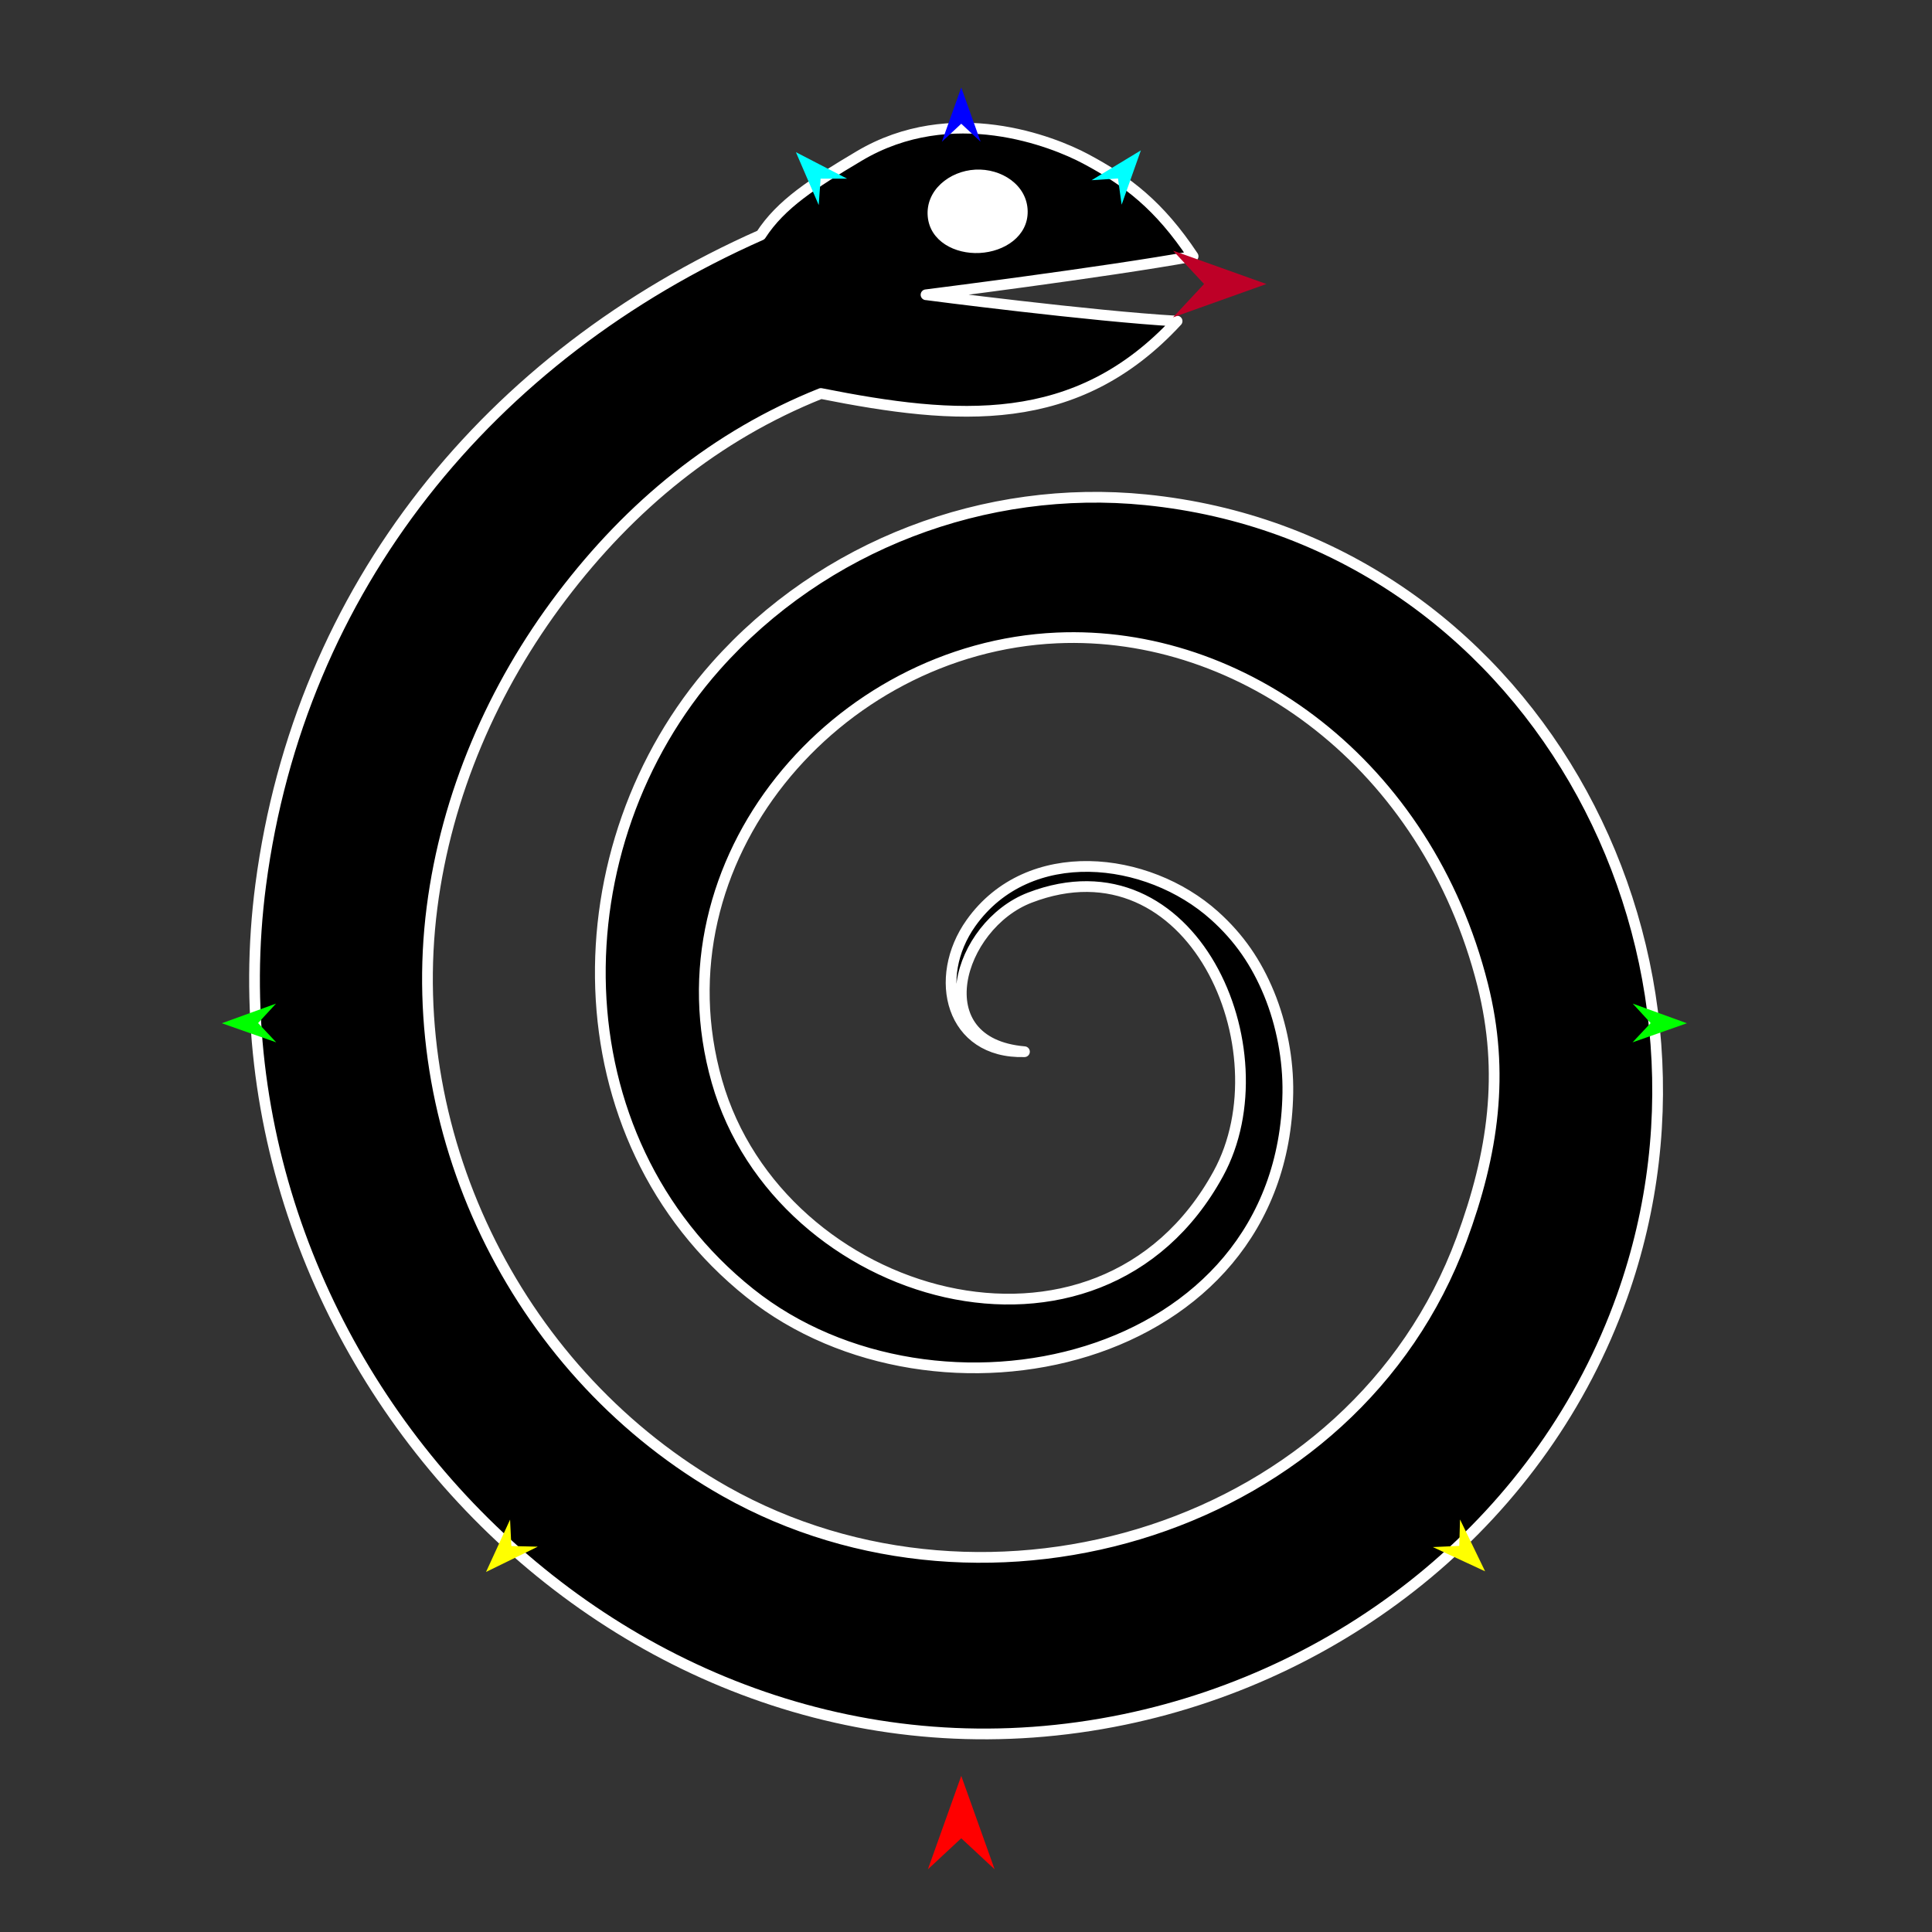 <?xml version="1.0" encoding="utf-8"?>
<!-- Generator: Moho 12.5 build 22414 -->
<!DOCTYPE svg PUBLIC "-//W3C//DTD SVG 1.1//EN" "http://www.w3.org/Graphics/SVG/1.1/DTD/svg11.dtd">
<svg version="1.1" id="Frame_0" xmlns="http://www.w3.org/2000/svg" xmlns:xlink="http://www.w3.org/1999/xlink" width="720px" height="720px">
<rect width="100%" height="100%" fill="#333333" stroke="none"/>
<g id="snake_spiral">
<g id="snake_spiral">
<path fill="#000000" fill-rule="evenodd" stroke="#ffffff" stroke-width="4" stroke-linecap="round" stroke-linejoin="round" d="M 552.580 367.149 C 560.785 399.754 556.568 429.715 544.649 461.929 C 504.583 570.222 368.293 611.109 270.297 555.846 C 194.068 512.857 149.897 424.784 160.999 338.207 C 166.394 296.137 183.739 256.026 209.289 222.320 C 235.074 188.304 266.751 162.328 305.923 146.647 C 356.852 156.748 401.090 160.354 438.665 119.672 C 407.160 117.901 345.108 109.850 345.099 109.849 C 345.109 109.847 411.651 101.500 444.632 95.516 C 432.006 76.508 420.025 67.424 404.495 59.156 C 392.525 52.783 354.729 37.588 320.170 58.149 C 302.907 68.419 291.055 76.010 283.549 87.595 C 182.345 132.416 111.681 219.061 97.162 329.738 C 73.453 510.484 236.091 678.748 418.987 640.791 C 502.851 623.387 575.309 565.111 604.487 483.177 C 651.571 350.965 568.837 200.556 427.056 186.260 C 367.202 180.225 306.735 203.168 266.718 248.309 C 207.668 314.919 207.124 424.209 279.502 481.924 C 348.851 537.224 478.223 509.010 479.939 407.329 C 480.147 395.021 477.639 381.708 472.945 370.317 C 468.218 358.845 461.847 349.502 452.605 341.211 C 427.650 318.823 383.309 313.854 361.861 343.977 C 347.331 364.385 354.233 392.728 381.784 391.941 C 344.032 388.763 356.931 344.827 383.787 334.526 C 444.254 311.333 479.215 391.234 454.055 437.353 C 409.470 519.082 290.521 484.877 267.177 403.032 C 243.682 320.661 311.519 241.415 393.836 237.740 C 462.921 234.656 531.883 284.900 552.580 367.149 Z"/>
<path fill="#ffffff" fill-rule="evenodd" stroke="none" d="M 382.984 78.701 C 382.820 68.954 373.207 62.695 363.472 63.217 C 353.746 63.738 344.878 70.977 345.738 80.678 C 346.557 89.898 355.842 94.756 365.085 94.279 C 374.360 93.801 383.141 87.987 382.984 78.701 Z"/>
</g>
<g id="specs_2">
<path fill="#ff0000" fill-rule="evenodd" stroke="none" d="M 358.232 661.824 C 358.233 661.827 370.664 696.633 370.665 696.636 C 370.664 696.635 358.233 685.069 358.232 685.068 C 358.231 685.069 345.800 696.635 345.799 696.636 C 345.800 696.633 358.231 661.827 358.232 661.824 Z"/>
<path fill="#0000ff" fill-rule="evenodd" stroke="none" d="M 358.232 32.612 C 358.233 32.614 365.453 52.832 365.454 52.834 C 365.453 52.833 358.233 46.115 358.232 46.115 C 358.231 46.115 351.011 52.833 351.010 52.834 C 351.011 52.832 358.231 32.614 358.232 32.612 Z"/>
<path fill="#00ff00" fill-rule="evenodd" stroke="none" d="M 82.681 381.336 C 82.683 381.336 102.865 374.013 102.867 374.012 C 102.866 374.013 96.185 381.268 96.184 381.268 C 96.185 381.269 102.939 388.456 102.940 388.456 C 102.938 388.456 82.683 381.337 82.681 381.336 Z"/>
<path fill="#ffff00" fill-rule="evenodd" stroke="none" d="M 181.128 585.821 C 181.129 585.819 190.090 566.310 190.091 566.308 C 190.091 566.309 190.563 576.161 190.563 576.162 C 190.564 576.162 200.423 576.401 200.424 576.401 C 200.422 576.402 181.130 585.820 181.128 585.821 Z"/>
<path fill="#ffff00" fill-rule="evenodd" stroke="none" d="M 553.457 585.582 C 553.456 585.580 544.106 566.255 544.105 566.253 C 544.105 566.254 543.831 576.113 543.831 576.114 C 543.830 576.114 533.977 576.551 533.976 576.551 C 533.978 576.551 553.455 585.581 553.457 585.582 Z"/>
<path fill="#00ff00" fill-rule="evenodd" stroke="none" d="M 628.657 381.336 C 628.655 381.336 608.474 374.013 608.472 374.012 C 608.472 374.013 615.154 381.268 615.155 381.268 C 615.154 381.269 608.399 388.456 608.399 388.456 C 608.401 388.456 628.655 381.337 628.657 381.336 Z"/>
<path fill="#00ffff" fill-rule="evenodd" stroke="none" d="M 425.172 56.039 C 425.171 56.041 418.004 76.279 418.003 76.281 C 418.003 76.280 416.646 66.511 416.646 66.510 C 416.645 66.510 406.804 67.159 406.803 67.159 C 406.805 67.158 425.170 56.040 425.172 56.039 Z"/>
<path fill="#00ffff" fill-rule="evenodd" stroke="none" d="M 296.610 56.710 C 296.611 56.712 305.112 76.426 305.113 76.428 C 305.113 76.427 305.816 66.589 305.816 66.589 C 305.817 66.589 315.679 66.581 315.680 66.581 C 315.678 66.580 296.612 56.711 296.610 56.710 Z"/>
<path fill="#be0027" fill-rule="evenodd" stroke="none" d="M 471.961 105.841 C 471.957 105.840 437.151 93.410 437.148 93.408 C 437.149 93.410 448.715 105.840 448.716 105.841 C 448.715 105.843 437.149 118.273 437.148 118.274 C 437.151 118.273 471.957 105.843 471.961 105.841 Z"/>
</g>
</g>
</svg>
